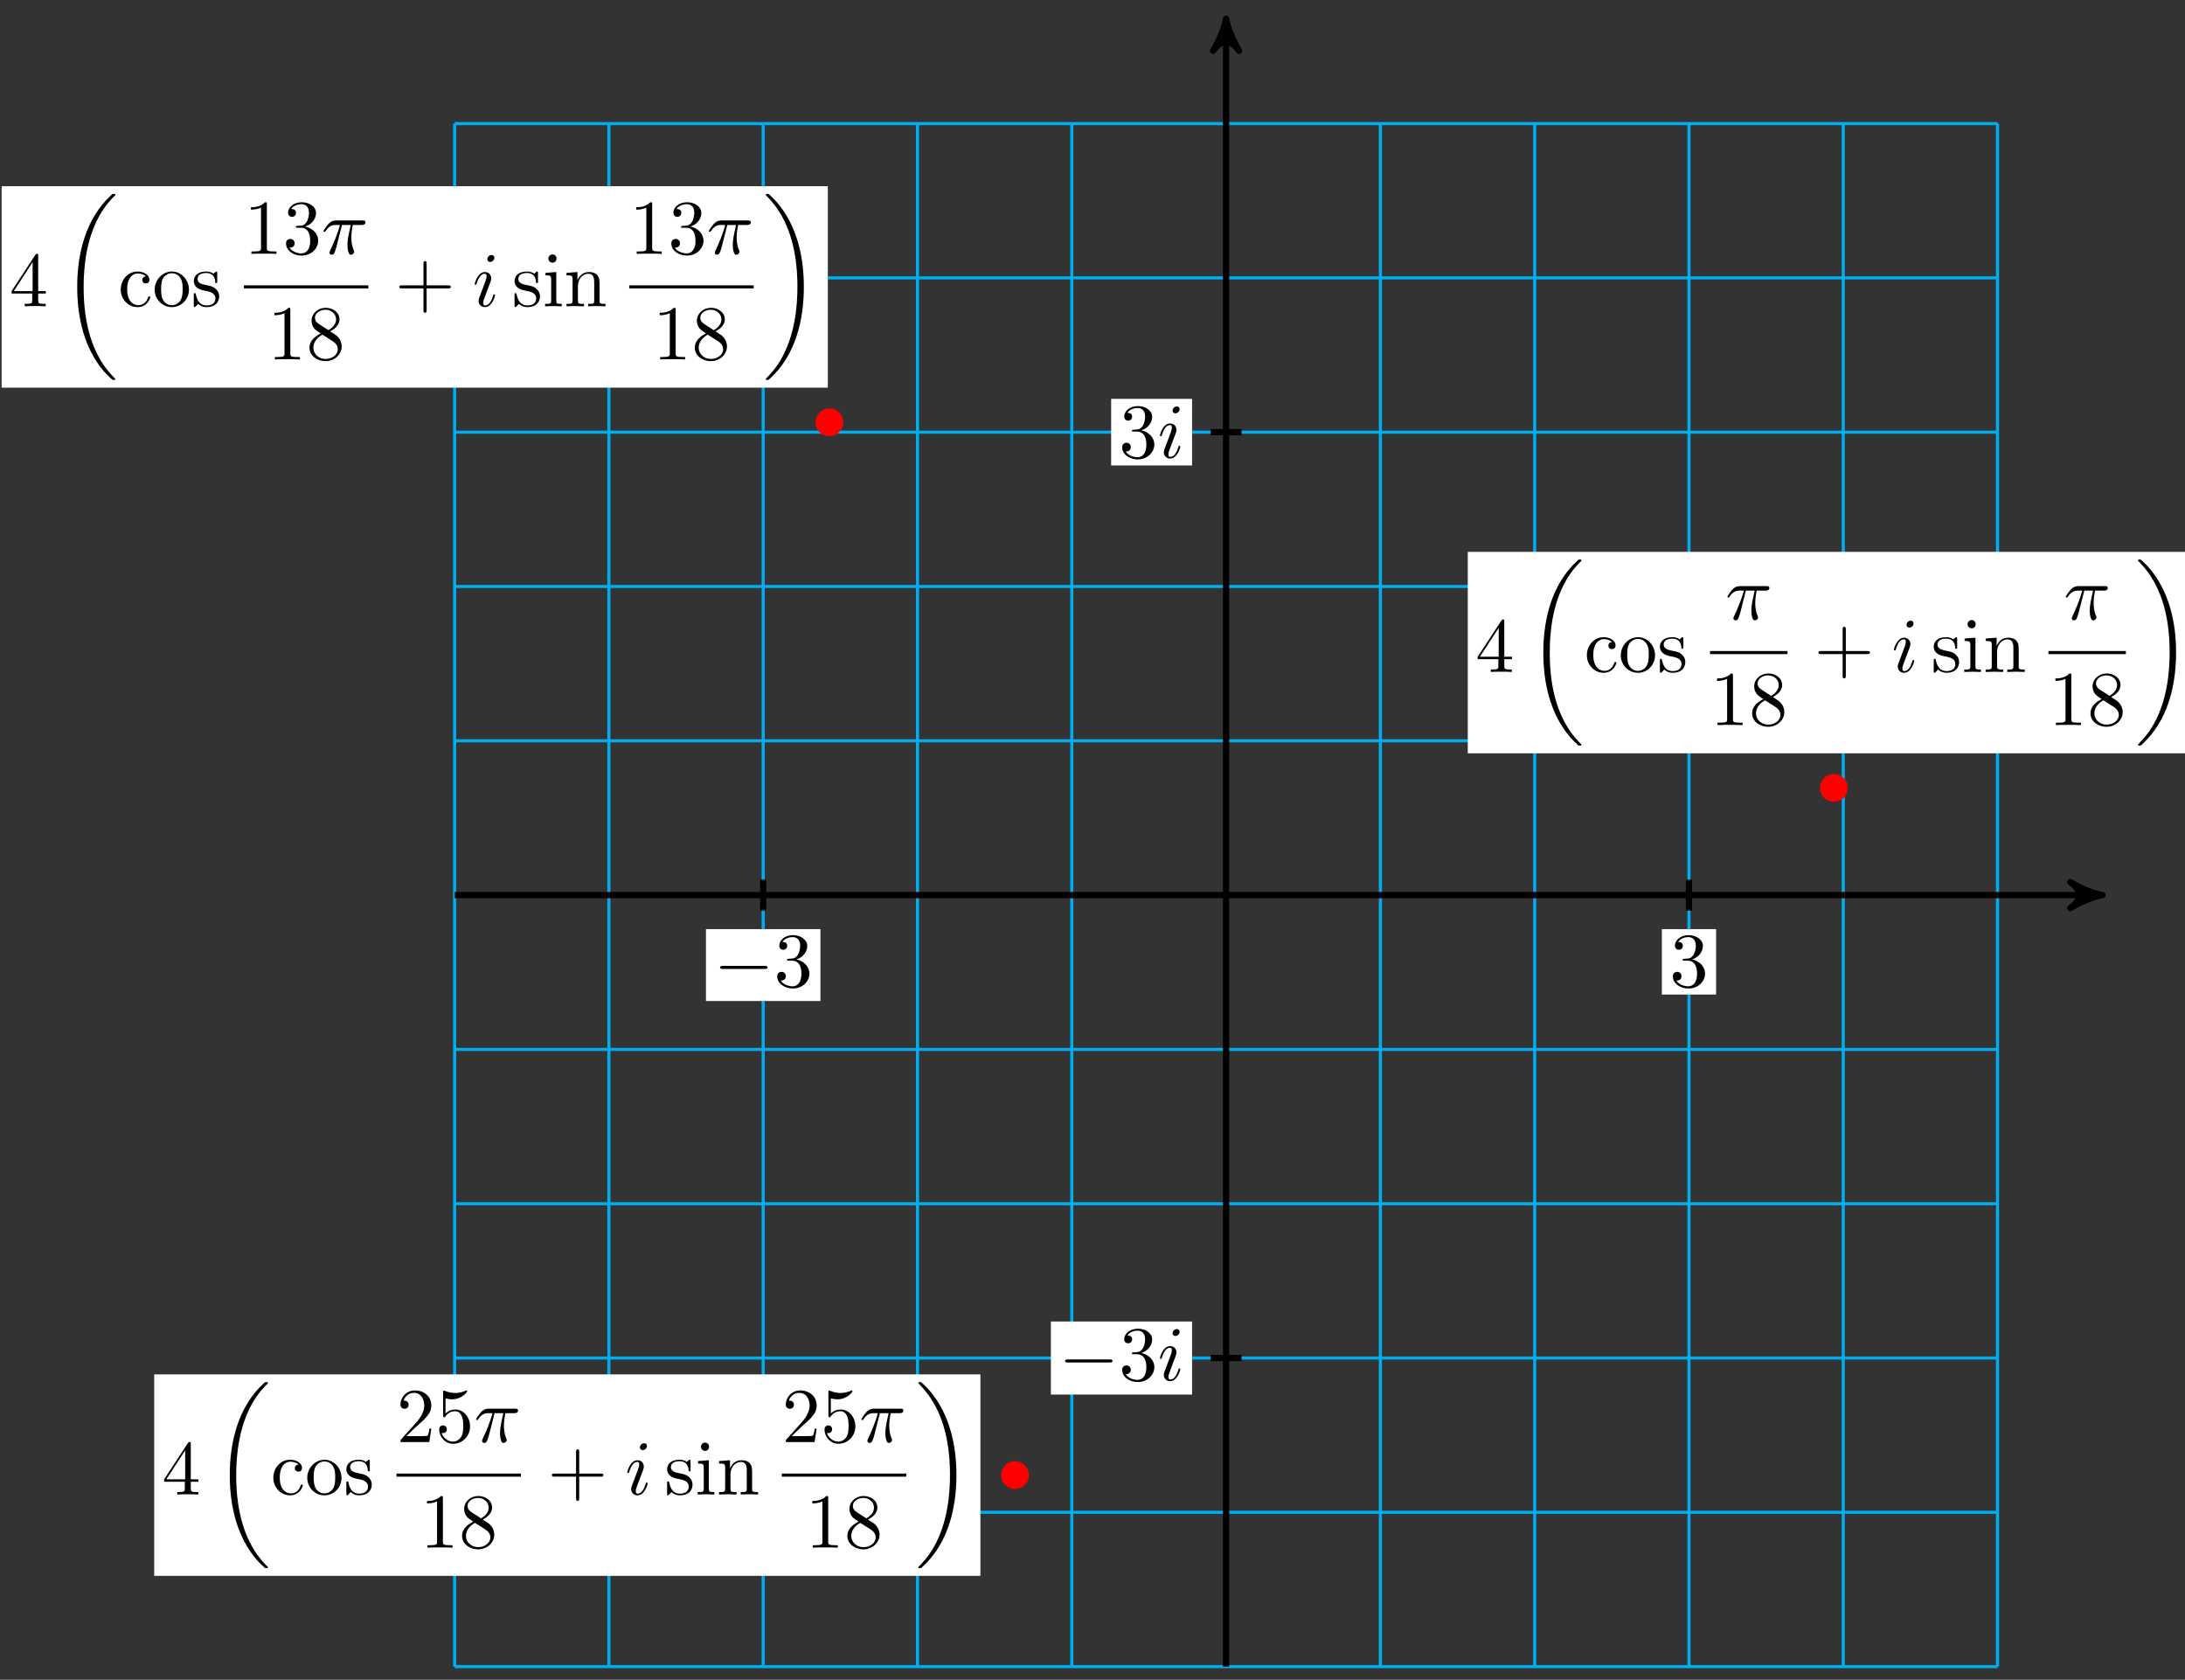 <?xml version="1.0" encoding="UTF-8"?>
<svg xmlns="http://www.w3.org/2000/svg" xmlns:xlink="http://www.w3.org/1999/xlink" width="281pt" height="216pt" viewBox="0 0 281 216" version="1.1">
<rect x="0" y="0" width="281" height="216" fill="#333333" stroke="none"/>
<defs>
<g>
<symbol overflow="visible" id="glyph0-0">
<path style="stroke:none;" d=""/>
</symbol>
<symbol overflow="visible" id="glyph0-1">
<path style="stroke:none;" d="M 2.891 -3.516 C 3.703 -3.781 4.281 -4.469 4.281 -5.266 C 4.281 -6.078 3.406 -6.641 2.453 -6.641 C 1.453 -6.641 0.688 -6.047 0.688 -5.281 C 0.688 -4.953 0.906 -4.766 1.203 -4.766 C 1.5 -4.766 1.703 -4.984 1.703 -5.281 C 1.703 -5.766 1.234 -5.766 1.094 -5.766 C 1.391 -6.266 2.047 -6.391 2.406 -6.391 C 2.828 -6.391 3.375 -6.172 3.375 -5.281 C 3.375 -5.156 3.344 -4.578 3.094 -4.141 C 2.797 -3.656 2.453 -3.625 2.203 -3.625 C 2.125 -3.609 1.891 -3.594 1.812 -3.594 C 1.734 -3.578 1.672 -3.562 1.672 -3.469 C 1.672 -3.359 1.734 -3.359 1.906 -3.359 L 2.344 -3.359 C 3.156 -3.359 3.531 -2.688 3.531 -1.703 C 3.531 -0.344 2.844 -0.062 2.406 -0.062 C 1.969 -0.062 1.219 -0.234 0.875 -0.812 C 1.219 -0.766 1.531 -0.984 1.531 -1.359 C 1.531 -1.719 1.266 -1.922 0.984 -1.922 C 0.734 -1.922 0.422 -1.781 0.422 -1.344 C 0.422 -0.438 1.344 0.219 2.438 0.219 C 3.656 0.219 4.562 -0.688 4.562 -1.703 C 4.562 -2.516 3.922 -3.297 2.891 -3.516 Z M 2.891 -3.516 "/>
</symbol>
<symbol overflow="visible" id="glyph0-2">
<path style="stroke:none;" d="M 2.938 -1.641 L 2.938 -0.781 C 2.938 -0.422 2.906 -0.312 2.172 -0.312 L 1.969 -0.312 L 1.969 0 C 2.375 -0.031 2.891 -0.031 3.312 -0.031 C 3.734 -0.031 4.25 -0.031 4.672 0 L 4.672 -0.312 L 4.453 -0.312 C 3.719 -0.312 3.703 -0.422 3.703 -0.781 L 3.703 -1.641 L 4.688 -1.641 L 4.688 -1.953 L 3.703 -1.953 L 3.703 -6.484 C 3.703 -6.688 3.703 -6.75 3.531 -6.75 C 3.453 -6.75 3.422 -6.75 3.344 -6.625 L 0.281 -1.953 L 0.281 -1.641 Z M 2.984 -1.953 L 0.562 -1.953 L 2.984 -5.672 Z M 2.984 -1.953 "/>
</symbol>
<symbol overflow="visible" id="glyph0-3">
<path style="stroke:none;" d="M 1.172 -2.172 C 1.172 -3.797 1.984 -4.219 2.516 -4.219 C 2.609 -4.219 3.234 -4.203 3.578 -3.844 C 3.172 -3.812 3.109 -3.516 3.109 -3.391 C 3.109 -3.125 3.297 -2.938 3.562 -2.938 C 3.828 -2.938 4.031 -3.094 4.031 -3.406 C 4.031 -4.078 3.266 -4.469 2.5 -4.469 C 1.25 -4.469 0.344 -3.391 0.344 -2.156 C 0.344 -0.875 1.328 0.109 2.484 0.109 C 3.812 0.109 4.141 -1.094 4.141 -1.188 C 4.141 -1.281 4.031 -1.281 4 -1.281 C 3.922 -1.281 3.891 -1.25 3.875 -1.188 C 3.594 -0.266 2.938 -0.141 2.578 -0.141 C 2.047 -0.141 1.172 -0.562 1.172 -2.172 Z M 1.172 -2.172 "/>
</symbol>
<symbol overflow="visible" id="glyph0-4">
<path style="stroke:none;" d="M 4.688 -2.141 C 4.688 -3.406 3.703 -4.469 2.5 -4.469 C 1.25 -4.469 0.281 -3.375 0.281 -2.141 C 0.281 -0.844 1.312 0.109 2.484 0.109 C 3.688 0.109 4.688 -0.875 4.688 -2.141 Z M 2.5 -0.141 C 2.062 -0.141 1.625 -0.344 1.359 -0.812 C 1.109 -1.25 1.109 -1.859 1.109 -2.219 C 1.109 -2.609 1.109 -3.141 1.344 -3.578 C 1.609 -4.031 2.078 -4.25 2.484 -4.25 C 2.922 -4.25 3.344 -4.031 3.609 -3.594 C 3.875 -3.172 3.875 -2.594 3.875 -2.219 C 3.875 -1.859 3.875 -1.312 3.656 -0.875 C 3.422 -0.422 2.984 -0.141 2.5 -0.141 Z M 2.5 -0.141 "/>
</symbol>
<symbol overflow="visible" id="glyph0-5">
<path style="stroke:none;" d="M 2.078 -1.938 C 2.297 -1.891 3.109 -1.734 3.109 -1.016 C 3.109 -0.516 2.766 -0.109 1.984 -0.109 C 1.141 -0.109 0.781 -0.672 0.594 -1.531 C 0.562 -1.656 0.562 -1.688 0.453 -1.688 C 0.328 -1.688 0.328 -1.625 0.328 -1.453 L 0.328 -0.125 C 0.328 0.047 0.328 0.109 0.438 0.109 C 0.484 0.109 0.5 0.094 0.688 -0.094 C 0.703 -0.109 0.703 -0.125 0.891 -0.312 C 1.328 0.094 1.781 0.109 1.984 0.109 C 3.125 0.109 3.594 -0.562 3.594 -1.281 C 3.594 -1.797 3.297 -2.109 3.172 -2.219 C 2.844 -2.547 2.453 -2.625 2.031 -2.703 C 1.469 -2.812 0.812 -2.938 0.812 -3.516 C 0.812 -3.875 1.062 -4.281 1.922 -4.281 C 3.016 -4.281 3.078 -3.375 3.094 -3.078 C 3.094 -2.984 3.188 -2.984 3.203 -2.984 C 3.344 -2.984 3.344 -3.031 3.344 -3.219 L 3.344 -4.234 C 3.344 -4.391 3.344 -4.469 3.234 -4.469 C 3.188 -4.469 3.156 -4.469 3.031 -4.344 C 3 -4.312 2.906 -4.219 2.859 -4.188 C 2.484 -4.469 2.078 -4.469 1.922 -4.469 C 0.703 -4.469 0.328 -3.797 0.328 -3.234 C 0.328 -2.891 0.484 -2.609 0.75 -2.391 C 1.078 -2.141 1.359 -2.078 2.078 -1.938 Z M 2.078 -1.938 "/>
</symbol>
<symbol overflow="visible" id="glyph0-6">
<path style="stroke:none;" d="M 2.938 -6.375 C 2.938 -6.625 2.938 -6.641 2.703 -6.641 C 2.078 -6 1.203 -6 0.891 -6 L 0.891 -5.688 C 1.094 -5.688 1.672 -5.688 2.188 -5.953 L 2.188 -0.781 C 2.188 -0.422 2.156 -0.312 1.266 -0.312 L 0.953 -0.312 L 0.953 0 C 1.297 -0.031 2.156 -0.031 2.562 -0.031 C 2.953 -0.031 3.828 -0.031 4.172 0 L 4.172 -0.312 L 3.859 -0.312 C 2.953 -0.312 2.938 -0.422 2.938 -0.781 Z M 2.938 -6.375 "/>
</symbol>
<symbol overflow="visible" id="glyph0-7">
<path style="stroke:none;" d="M 1.625 -4.562 C 1.172 -4.859 1.125 -5.188 1.125 -5.359 C 1.125 -5.969 1.781 -6.391 2.484 -6.391 C 3.203 -6.391 3.844 -5.875 3.844 -5.156 C 3.844 -4.578 3.453 -4.109 2.859 -3.766 Z M 3.078 -3.609 C 3.797 -3.984 4.281 -4.5 4.281 -5.156 C 4.281 -6.078 3.406 -6.641 2.5 -6.641 C 1.5 -6.641 0.688 -5.906 0.688 -4.969 C 0.688 -4.797 0.703 -4.344 1.125 -3.875 C 1.234 -3.766 1.609 -3.516 1.859 -3.344 C 1.281 -3.047 0.422 -2.5 0.422 -1.5 C 0.422 -0.453 1.438 0.219 2.484 0.219 C 3.609 0.219 4.562 -0.609 4.562 -1.672 C 4.562 -2.031 4.453 -2.484 4.062 -2.906 C 3.875 -3.109 3.719 -3.203 3.078 -3.609 Z M 2.078 -3.188 L 3.312 -2.406 C 3.594 -2.219 4.062 -1.922 4.062 -1.312 C 4.062 -0.578 3.312 -0.062 2.5 -0.062 C 1.641 -0.062 0.922 -0.672 0.922 -1.5 C 0.922 -2.078 1.234 -2.719 2.078 -3.188 Z M 2.078 -3.188 "/>
</symbol>
<symbol overflow="visible" id="glyph0-8">
<path style="stroke:none;" d="M 4.078 -2.297 L 6.859 -2.297 C 7 -2.297 7.188 -2.297 7.188 -2.5 C 7.188 -2.688 7 -2.688 6.859 -2.688 L 4.078 -2.688 L 4.078 -5.484 C 4.078 -5.625 4.078 -5.812 3.875 -5.812 C 3.672 -5.812 3.672 -5.625 3.672 -5.484 L 3.672 -2.688 L 0.891 -2.688 C 0.75 -2.688 0.562 -2.688 0.562 -2.5 C 0.562 -2.297 0.75 -2.297 0.891 -2.297 L 3.672 -2.297 L 3.672 0.5 C 3.672 0.641 3.672 0.828 3.875 0.828 C 4.078 0.828 4.078 0.641 4.078 0.5 Z M 4.078 -2.297 "/>
</symbol>
<symbol overflow="visible" id="glyph0-9">
<path style="stroke:none;" d="M 1.766 -4.406 L 0.375 -4.297 L 0.375 -3.984 C 1.016 -3.984 1.109 -3.922 1.109 -3.438 L 1.109 -0.75 C 1.109 -0.312 1 -0.312 0.328 -0.312 L 0.328 0 C 0.641 -0.016 1.188 -0.031 1.422 -0.031 C 1.781 -0.031 2.125 -0.016 2.469 0 L 2.469 -0.312 C 1.797 -0.312 1.766 -0.359 1.766 -0.75 Z M 1.797 -6.141 C 1.797 -6.453 1.562 -6.672 1.281 -6.672 C 0.969 -6.672 0.75 -6.406 0.75 -6.141 C 0.75 -5.875 0.969 -5.609 1.281 -5.609 C 1.562 -5.609 1.797 -5.828 1.797 -6.141 Z M 1.797 -6.141 "/>
</symbol>
<symbol overflow="visible" id="glyph0-10">
<path style="stroke:none;" d="M 1.094 -3.422 L 1.094 -0.75 C 1.094 -0.312 0.984 -0.312 0.312 -0.312 L 0.312 0 C 0.672 -0.016 1.172 -0.031 1.453 -0.031 C 1.703 -0.031 2.219 -0.016 2.562 0 L 2.562 -0.312 C 1.891 -0.312 1.781 -0.312 1.781 -0.75 L 1.781 -2.594 C 1.781 -3.625 2.5 -4.188 3.125 -4.188 C 3.766 -4.188 3.875 -3.656 3.875 -3.078 L 3.875 -0.75 C 3.875 -0.312 3.766 -0.312 3.094 -0.312 L 3.094 0 C 3.438 -0.016 3.953 -0.031 4.219 -0.031 C 4.469 -0.031 5 -0.016 5.328 0 L 5.328 -0.312 C 4.812 -0.312 4.562 -0.312 4.562 -0.609 L 4.562 -2.516 C 4.562 -3.375 4.562 -3.672 4.25 -4.031 C 4.109 -4.203 3.781 -4.406 3.203 -4.406 C 2.469 -4.406 2 -3.984 1.719 -3.359 L 1.719 -4.406 L 0.312 -4.297 L 0.312 -3.984 C 1.016 -3.984 1.094 -3.922 1.094 -3.422 Z M 1.094 -3.422 "/>
</symbol>
<symbol overflow="visible" id="glyph0-11">
<path style="stroke:none;" d="M 1.266 -0.766 L 2.328 -1.797 C 3.875 -3.172 4.469 -3.703 4.469 -4.703 C 4.469 -5.844 3.578 -6.641 2.359 -6.641 C 1.234 -6.641 0.5 -5.719 0.5 -4.828 C 0.5 -4.281 1 -4.281 1.031 -4.281 C 1.203 -4.281 1.547 -4.391 1.547 -4.812 C 1.547 -5.062 1.359 -5.328 1.016 -5.328 C 0.938 -5.328 0.922 -5.328 0.891 -5.312 C 1.109 -5.969 1.656 -6.328 2.234 -6.328 C 3.141 -6.328 3.562 -5.516 3.562 -4.703 C 3.562 -3.906 3.078 -3.125 2.516 -2.5 L 0.609 -0.375 C 0.5 -0.266 0.5 -0.234 0.5 0 L 4.203 0 L 4.469 -1.734 L 4.234 -1.734 C 4.172 -1.438 4.109 -1 4 -0.844 C 3.938 -0.766 3.281 -0.766 3.062 -0.766 Z M 1.266 -0.766 "/>
</symbol>
<symbol overflow="visible" id="glyph0-12">
<path style="stroke:none;" d="M 4.469 -2 C 4.469 -3.188 3.656 -4.188 2.578 -4.188 C 2.109 -4.188 1.672 -4.031 1.312 -3.672 L 1.312 -5.625 C 1.516 -5.562 1.844 -5.5 2.156 -5.5 C 3.391 -5.5 4.094 -6.406 4.094 -6.531 C 4.094 -6.594 4.062 -6.641 3.984 -6.641 C 3.984 -6.641 3.953 -6.641 3.906 -6.609 C 3.703 -6.516 3.219 -6.312 2.547 -6.312 C 2.156 -6.312 1.688 -6.391 1.219 -6.594 C 1.141 -6.625 1.125 -6.625 1.109 -6.625 C 1 -6.625 1 -6.547 1 -6.391 L 1 -3.438 C 1 -3.266 1 -3.188 1.141 -3.188 C 1.219 -3.188 1.234 -3.203 1.281 -3.266 C 1.391 -3.422 1.75 -3.969 2.562 -3.969 C 3.078 -3.969 3.328 -3.516 3.406 -3.328 C 3.562 -2.953 3.594 -2.578 3.594 -2.078 C 3.594 -1.719 3.594 -1.125 3.344 -0.703 C 3.109 -0.312 2.734 -0.062 2.281 -0.062 C 1.562 -0.062 0.984 -0.594 0.812 -1.172 C 0.844 -1.172 0.875 -1.156 0.984 -1.156 C 1.312 -1.156 1.484 -1.406 1.484 -1.641 C 1.484 -1.891 1.312 -2.141 0.984 -2.141 C 0.844 -2.141 0.5 -2.062 0.5 -1.609 C 0.5 -0.75 1.188 0.219 2.297 0.219 C 3.453 0.219 4.469 -0.734 4.469 -2 Z M 4.469 -2 "/>
</symbol>
<symbol overflow="visible" id="glyph1-0">
<path style="stroke:none;" d=""/>
</symbol>
<symbol overflow="visible" id="glyph1-1">
<path style="stroke:none;" d="M 6.562 -2.297 C 6.734 -2.297 6.922 -2.297 6.922 -2.5 C 6.922 -2.688 6.734 -2.688 6.562 -2.688 L 1.172 -2.688 C 1 -2.688 0.828 -2.688 0.828 -2.5 C 0.828 -2.297 1 -2.297 1.172 -2.297 Z M 6.562 -2.297 "/>
</symbol>
<symbol overflow="visible" id="glyph2-0">
<path style="stroke:none;" d=""/>
</symbol>
<symbol overflow="visible" id="glyph2-1">
<path style="stroke:none;" d="M 2.828 -6.234 C 2.828 -6.438 2.688 -6.594 2.469 -6.594 C 2.188 -6.594 1.922 -6.328 1.922 -6.062 C 1.922 -5.875 2.062 -5.703 2.297 -5.703 C 2.531 -5.703 2.828 -5.938 2.828 -6.234 Z M 2.078 -2.484 C 2.188 -2.766 2.188 -2.797 2.297 -3.062 C 2.375 -3.266 2.422 -3.406 2.422 -3.594 C 2.422 -4.031 2.109 -4.406 1.609 -4.406 C 0.672 -4.406 0.297 -2.953 0.297 -2.875 C 0.297 -2.766 0.391 -2.766 0.406 -2.766 C 0.516 -2.766 0.516 -2.797 0.562 -2.953 C 0.844 -3.891 1.234 -4.188 1.578 -4.188 C 1.656 -4.188 1.828 -4.188 1.828 -3.875 C 1.828 -3.656 1.75 -3.453 1.719 -3.344 C 1.641 -3.094 1.188 -1.938 1.031 -1.5 C 0.922 -1.25 0.797 -0.922 0.797 -0.703 C 0.797 -0.234 1.141 0.109 1.609 0.109 C 2.547 0.109 2.922 -1.328 2.922 -1.422 C 2.922 -1.531 2.828 -1.531 2.797 -1.531 C 2.703 -1.531 2.703 -1.5 2.656 -1.344 C 2.469 -0.719 2.141 -0.109 1.641 -0.109 C 1.469 -0.109 1.391 -0.203 1.391 -0.438 C 1.391 -0.688 1.453 -0.828 1.688 -1.438 Z M 2.078 -2.484 "/>
</symbol>
<symbol overflow="visible" id="glyph2-2">
<path style="stroke:none;" d="M 2.641 -3.719 L 3.766 -3.719 C 3.438 -2.25 3.344 -1.812 3.344 -1.141 C 3.344 -1 3.344 -0.734 3.422 -0.391 C 3.531 0.047 3.641 0.109 3.781 0.109 C 3.984 0.109 4.203 -0.062 4.203 -0.266 C 4.203 -0.328 4.203 -0.344 4.141 -0.484 C 3.844 -1.203 3.844 -1.859 3.844 -2.141 C 3.844 -2.656 3.922 -3.203 4.031 -3.719 L 5.156 -3.719 C 5.297 -3.719 5.656 -3.719 5.656 -4.062 C 5.656 -4.297 5.438 -4.297 5.25 -4.297 L 1.906 -4.297 C 1.688 -4.297 1.312 -4.297 0.875 -3.828 C 0.531 -3.438 0.266 -2.984 0.266 -2.938 C 0.266 -2.922 0.266 -2.828 0.391 -2.828 C 0.469 -2.828 0.484 -2.875 0.547 -2.953 C 1.031 -3.719 1.609 -3.719 1.812 -3.719 L 2.375 -3.719 C 2.062 -2.516 1.531 -1.312 1.109 -0.406 C 1.031 -0.25 1.031 -0.234 1.031 -0.156 C 1.031 0.031 1.188 0.109 1.312 0.109 C 1.609 0.109 1.688 -0.172 1.812 -0.531 C 1.953 -1 1.953 -1.016 2.078 -1.516 Z M 2.641 -3.719 "/>
</symbol>
<symbol overflow="visible" id="glyph3-0">
<path style="stroke:none;" d=""/>
</symbol>
<symbol overflow="visible" id="glyph3-1">
<path style="stroke:none;" d="M 6.984 23.422 C 6.984 23.375 6.953 23.359 6.938 23.328 C 6.562 22.953 5.906 22.297 5.234 21.219 C 3.625 18.641 2.906 15.406 2.906 11.562 C 2.906 8.875 3.266 5.422 4.906 2.453 C 5.688 1.031 6.516 0.219 6.953 -0.219 C 6.984 -0.25 6.984 -0.266 6.984 -0.297 C 6.984 -0.406 6.906 -0.406 6.766 -0.406 C 6.625 -0.406 6.609 -0.406 6.453 -0.25 C 3.125 2.797 2.078 7.359 2.078 11.547 C 2.078 15.469 2.969 19.422 5.5 22.406 C 5.703 22.625 6.078 23.031 6.484 23.391 C 6.609 23.516 6.625 23.516 6.766 23.516 C 6.906 23.516 6.984 23.516 6.984 23.422 Z M 6.984 23.422 "/>
</symbol>
<symbol overflow="visible" id="glyph3-2">
<path style="stroke:none;" d="M 5.25 11.562 C 5.25 7.641 4.359 3.703 1.828 0.719 C 1.625 0.484 1.25 0.078 0.844 -0.281 C 0.719 -0.406 0.703 -0.406 0.562 -0.406 C 0.438 -0.406 0.344 -0.406 0.344 -0.297 C 0.344 -0.266 0.391 -0.219 0.406 -0.203 C 0.75 0.156 1.422 0.828 2.094 1.906 C 3.703 4.469 4.422 7.719 4.422 11.547 C 4.422 14.234 4.062 17.688 2.422 20.672 C 1.641 22.078 0.812 22.906 0.391 23.328 C 0.375 23.359 0.344 23.391 0.344 23.422 C 0.344 23.516 0.438 23.516 0.562 23.516 C 0.703 23.516 0.719 23.516 0.875 23.359 C 4.203 20.328 5.25 15.766 5.25 11.562 Z M 5.25 11.562 "/>
</symbol>
</g>
</defs>
<g id="surface1">
<path style="fill:none;stroke-width:0.399;stroke-linecap:butt;stroke-linejoin:miter;stroke:rgb(0%,67.839%,93.729%);stroke-opacity:1;stroke-miterlimit:10;" d="M -99.211 -99.213 L 99.212 -99.213 M -99.211 -79.37 L 99.212 -79.37 M -99.211 -59.527 L 99.212 -59.527 M -99.211 -39.687 L 99.212 -39.687 M -99.211 -19.844 L 99.212 -19.844 M -99.211 -0.001 L 99.212 -0.001 M -99.211 19.843 L 99.212 19.843 M -99.211 39.686 L 99.212 39.686 M -99.211 59.529 L 99.212 59.529 M -99.211 79.369 L 99.212 79.369 M -99.211 99.208 L 99.212 99.208 M -99.211 -99.213 L -99.211 99.212 M -79.372 -99.213 L -79.372 99.212 M -59.529 -99.213 L -59.529 99.212 M -39.686 -99.213 L -39.686 99.212 M -19.843 -99.213 L -19.843 99.212 M 0 -99.213 L 0 99.212 M 19.844 -99.213 L 19.844 99.212 M 39.687 -99.213 L 39.687 99.212 M 59.53 -99.213 L 59.53 99.212 M 79.369 -99.213 L 79.369 99.212 M 99.208 -99.213 L 99.208 99.212 " transform="matrix(1,0,0,-1,157.679,115.101)"/>
<path style="fill:none;stroke-width:0.797;stroke-linecap:butt;stroke-linejoin:miter;stroke:rgb(0%,0%,0%);stroke-opacity:1;stroke-miterlimit:10;" d="M -99.211 -0.001 L 111.669 -0.001 " transform="matrix(1,0,0,-1,157.679,115.101)"/>
<path style="fill-rule:nonzero;fill:rgb(0%,0%,0%);fill-opacity:1;stroke-width:0.797;stroke-linecap:butt;stroke-linejoin:round;stroke:rgb(0%,0%,0%);stroke-opacity:1;stroke-miterlimit:10;" d="M 1.035 -0.001 C -0.258 0.257 -1.554 0.777 -3.109 1.683 C -1.554 0.519 -1.554 -0.516 -3.109 -1.684 C -1.554 -0.778 -0.258 -0.258 1.035 -0.001 Z M 1.035 -0.001 " transform="matrix(1,0,0,-1,269.351,115.101)"/>
<path style="fill:none;stroke-width:0.797;stroke-linecap:butt;stroke-linejoin:miter;stroke:rgb(0%,0%,0%);stroke-opacity:1;stroke-miterlimit:10;" d="M 0 -99.213 L 0 111.669 " transform="matrix(1,0,0,-1,157.679,115.101)"/>
<path style="fill-rule:nonzero;fill:rgb(0%,0%,0%);fill-opacity:1;stroke-width:0.797;stroke-linecap:butt;stroke-linejoin:round;stroke:rgb(0%,0%,0%);stroke-opacity:1;stroke-miterlimit:10;" d="M 1.036 -0 C -0.257 0.257 -1.554 0.777 -3.109 1.683 C -1.554 0.519 -1.554 -0.52 -3.109 -1.684 C -1.554 -0.778 -0.257 -0.258 1.036 -0 Z M 1.036 -0 " transform="matrix(0,-1,-1,0,157.679,3.43)"/>
<path style="fill:none;stroke-width:0.797;stroke-linecap:butt;stroke-linejoin:miter;stroke:rgb(0%,0%,0%);stroke-opacity:1;stroke-miterlimit:10;" d="M 59.53 1.984 L 59.53 -1.985 " transform="matrix(1,0,0,-1,157.679,115.101)"/>
<path style=" stroke:none;fill-rule:nonzero;fill:rgb(100%,100%,100%);fill-opacity:1;" d="M 213.723 127.891 L 220.695 127.891 L 220.695 119.477 L 213.723 119.477 Z M 213.723 127.891 "/>
<g style="fill:rgb(0%,0%,0%);fill-opacity:1;">
  <use xlink:href="#glyph0-1" x="214.718" y="126.893"/>
</g>
<path style="fill:none;stroke-width:0.797;stroke-linecap:butt;stroke-linejoin:miter;stroke:rgb(0%,0%,0%);stroke-opacity:1;stroke-miterlimit:10;" d="M -59.529 1.984 L -59.529 -1.985 " transform="matrix(1,0,0,-1,157.679,115.101)"/>
<path style=" stroke:none;fill-rule:nonzero;fill:rgb(100%,100%,100%);fill-opacity:1;" d="M 90.789 128.719 L 105.512 128.719 L 105.512 119.477 L 90.789 119.477 Z M 90.789 128.719 "/>
<g style="fill:rgb(0%,0%,0%);fill-opacity:1;">
  <use xlink:href="#glyph1-1" x="91.784" y="126.893"/>
</g>
<g style="fill:rgb(0%,0%,0%);fill-opacity:1;">
  <use xlink:href="#glyph0-1" x="99.534" y="126.893"/>
</g>
<path style="fill:none;stroke-width:0.797;stroke-linecap:butt;stroke-linejoin:miter;stroke:rgb(0%,0%,0%);stroke-opacity:1;stroke-miterlimit:10;" d="M 1.985 59.529 L -1.984 59.529 " transform="matrix(1,0,0,-1,157.679,115.101)"/>
<path style=" stroke:none;fill-rule:nonzero;fill:rgb(100%,100%,100%);fill-opacity:1;" d="M 142.898 59.852 L 153.305 59.852 L 153.305 51.289 L 142.898 51.289 Z M 142.898 59.852 "/>
<g style="fill:rgb(0%,0%,0%);fill-opacity:1;">
  <use xlink:href="#glyph0-1" x="143.894" y="58.857"/>
</g>
<g style="fill:rgb(0%,0%,0%);fill-opacity:1;">
  <use xlink:href="#glyph2-1" x="148.875" y="58.857"/>
</g>
<path style="fill:none;stroke-width:0.797;stroke-linecap:butt;stroke-linejoin:miter;stroke:rgb(0%,0%,0%);stroke-opacity:1;stroke-miterlimit:10;" d="M 1.985 -59.527 L -1.984 -59.527 " transform="matrix(1,0,0,-1,157.679,115.101)"/>
<path style=" stroke:none;fill-rule:nonzero;fill:rgb(100%,100%,100%);fill-opacity:1;" d="M 135.148 179.328 L 153.305 179.328 L 153.305 169.934 L 135.148 169.934 Z M 135.148 179.328 "/>
<g style="fill:rgb(0%,0%,0%);fill-opacity:1;">
  <use xlink:href="#glyph1-1" x="136.145" y="177.5"/>
</g>
<g style="fill:rgb(0%,0%,0%);fill-opacity:1;">
  <use xlink:href="#glyph0-1" x="143.894" y="177.5"/>
</g>
<g style="fill:rgb(0%,0%,0%);fill-opacity:1;">
  <use xlink:href="#glyph2-1" x="148.875" y="177.5"/>
</g>
<path style="fill-rule:nonzero;fill:rgb(100%,0%,0%);fill-opacity:1;stroke-width:0.399;stroke-linecap:butt;stroke-linejoin:miter;stroke:rgb(100%,0%,0%);stroke-opacity:1;stroke-miterlimit:10;" d="M 79.752 13.78 C 79.752 14.659 79.041 15.37 78.166 15.37 C 77.287 15.37 76.58 14.659 76.58 13.78 C 76.58 12.905 77.287 12.194 78.166 12.194 C 79.041 12.194 79.752 12.905 79.752 13.78 Z M 79.752 13.78 " transform="matrix(1,0,0,-1,157.679,115.101)"/>
<path style=" stroke:none;fill-rule:nonzero;fill:rgb(100%,100%,100%);fill-opacity:1;" d="M 188.762 96.867 L 282.934 96.867 L 282.934 70.965 L 188.762 70.965 Z M 188.762 96.867 "/>
<g style="fill:rgb(0%,0%,0%);fill-opacity:1;">
  <use xlink:href="#glyph0-2" x="189.756" y="86.406"/>
</g>
<g style="fill:rgb(0%,0%,0%);fill-opacity:1;">
  <use xlink:href="#glyph3-1" x="196.398" y="72.359"/>
</g>
<g style="fill:rgb(0%,0%,0%);fill-opacity:1;">
  <use xlink:href="#glyph0-3" x="203.733" y="86.406"/>
  <use xlink:href="#glyph0-4" x="208.16" y="86.406"/>
  <use xlink:href="#glyph0-5" x="213.142" y="86.406"/>
</g>
<g style="fill:rgb(0%,0%,0%);fill-opacity:1;">
  <use xlink:href="#glyph2-2" x="221.89" y="79.667"/>
</g>
<path style="fill:none;stroke-width:0.399;stroke-linecap:butt;stroke-linejoin:miter;stroke:rgb(0%,0%,0%);stroke-opacity:1;stroke-miterlimit:10;" d="M 273.843 -96.615 L 283.807 -96.615 " transform="matrix(1,0,0,-1,-53.925,-12.699)"/>
<g style="fill:rgb(0%,0%,0%);fill-opacity:1;">
  <use xlink:href="#glyph0-6" x="219.927" y="93.241"/>
  <use xlink:href="#glyph0-7" x="224.909" y="93.241"/>
</g>
<g style="fill:rgb(0%,0%,0%);fill-opacity:1;">
  <use xlink:href="#glyph0-8" x="233.3" y="86.406"/>
</g>
<g style="fill:rgb(0%,0%,0%);fill-opacity:1;">
  <use xlink:href="#glyph2-1" x="243.263" y="86.406"/>
</g>
<g style="fill:rgb(0%,0%,0%);fill-opacity:1;">
  <use xlink:href="#glyph0-5" x="248.356" y="86.406"/>
  <use xlink:href="#glyph0-9" x="252.285" y="86.406"/>
  <use xlink:href="#glyph0-10" x="255.053" y="86.406"/>
</g>
<g style="fill:rgb(0%,0%,0%);fill-opacity:1;">
  <use xlink:href="#glyph2-2" x="265.408" y="79.667"/>
</g>
<path style="fill:none;stroke-width:0.399;stroke-linecap:butt;stroke-linejoin:miter;stroke:rgb(0%,0%,0%);stroke-opacity:1;stroke-miterlimit:10;" d="M 317.361 -96.615 L 327.321 -96.615 " transform="matrix(1,0,0,-1,-53.925,-12.699)"/>
<g style="fill:rgb(0%,0%,0%);fill-opacity:1;">
  <use xlink:href="#glyph0-6" x="263.443" y="93.241"/>
  <use xlink:href="#glyph0-7" x="268.425" y="93.241"/>
</g>
<g style="fill:rgb(0%,0%,0%);fill-opacity:1;">
  <use xlink:href="#glyph3-2" x="274.603" y="72.359"/>
</g>
<path style="fill-rule:nonzero;fill:rgb(100%,0%,0%);fill-opacity:1;stroke-width:0.399;stroke-linecap:butt;stroke-linejoin:miter;stroke:rgb(100%,0%,0%);stroke-opacity:1;stroke-miterlimit:10;" d="M -49.432 60.799 C -49.432 61.678 -50.143 62.389 -51.018 62.389 C -51.897 62.389 -52.607 61.678 -52.607 60.799 C -52.607 59.924 -51.897 59.213 -51.018 59.213 C -50.143 59.213 -49.432 59.924 -49.432 60.799 Z M -49.432 60.799 " transform="matrix(1,0,0,-1,157.679,115.101)"/>
<path style=" stroke:none;fill-rule:nonzero;fill:rgb(100%,100%,100%);fill-opacity:1;" d="M 0.211 49.848 L 106.461 49.848 L 106.461 23.945 L 0.211 23.945 Z M 0.211 49.848 "/>
<g style="fill:rgb(0%,0%,0%);fill-opacity:1;">
  <use xlink:href="#glyph0-2" x="1.209" y="39.386"/>
</g>
<g style="fill:rgb(0%,0%,0%);fill-opacity:1;">
  <use xlink:href="#glyph3-1" x="7.851" y="25.339"/>
</g>
<g style="fill:rgb(0%,0%,0%);fill-opacity:1;">
  <use xlink:href="#glyph0-3" x="15.185" y="39.386"/>
  <use xlink:href="#glyph0-4" x="19.613" y="39.386"/>
  <use xlink:href="#glyph0-5" x="24.594" y="39.386"/>
</g>
<g style="fill:rgb(0%,0%,0%);fill-opacity:1;">
  <use xlink:href="#glyph0-6" x="31.38" y="32.647"/>
  <use xlink:href="#glyph0-1" x="36.361" y="32.647"/>
</g>
<g style="fill:rgb(0%,0%,0%);fill-opacity:1;">
  <use xlink:href="#glyph2-2" x="41.343" y="32.647"/>
</g>
<path style="fill:none;stroke-width:0.399;stroke-linecap:butt;stroke-linejoin:miter;stroke:rgb(0%,0%,0%);stroke-opacity:1;stroke-miterlimit:10;" d="M 273.843 -96.611 L 289.843 -96.611 " transform="matrix(1,0,0,-1,-242.473,-59.719)"/>
<g style="fill:rgb(0%,0%,0%);fill-opacity:1;">
  <use xlink:href="#glyph0-6" x="34.399" y="46.221"/>
  <use xlink:href="#glyph0-7" x="39.38" y="46.221"/>
</g>
<g style="fill:rgb(0%,0%,0%);fill-opacity:1;">
  <use xlink:href="#glyph0-8" x="50.789" y="39.386"/>
</g>
<g style="fill:rgb(0%,0%,0%);fill-opacity:1;">
  <use xlink:href="#glyph2-1" x="60.751" y="39.386"/>
</g>
<g style="fill:rgb(0%,0%,0%);fill-opacity:1;">
  <use xlink:href="#glyph0-5" x="65.845" y="39.386"/>
  <use xlink:href="#glyph0-9" x="69.774" y="39.386"/>
  <use xlink:href="#glyph0-10" x="72.542" y="39.386"/>
</g>
<g style="fill:rgb(0%,0%,0%);fill-opacity:1;">
  <use xlink:href="#glyph0-6" x="80.933" y="32.647"/>
  <use xlink:href="#glyph0-1" x="85.914" y="32.647"/>
</g>
<g style="fill:rgb(0%,0%,0%);fill-opacity:1;">
  <use xlink:href="#glyph2-2" x="90.896" y="32.647"/>
</g>
<path style="fill:none;stroke-width:0.399;stroke-linecap:butt;stroke-linejoin:miter;stroke:rgb(0%,0%,0%);stroke-opacity:1;stroke-miterlimit:10;" d="M 323.397 -96.611 L 339.396 -96.611 " transform="matrix(1,0,0,-1,-242.473,-59.719)"/>
<g style="fill:rgb(0%,0%,0%);fill-opacity:1;">
  <use xlink:href="#glyph0-6" x="83.951" y="46.221"/>
  <use xlink:href="#glyph0-7" x="88.933" y="46.221"/>
</g>
<g style="fill:rgb(0%,0%,0%);fill-opacity:1;">
  <use xlink:href="#glyph3-2" x="98.129" y="25.339"/>
</g>
<path style="fill-rule:nonzero;fill:rgb(100%,0%,0%);fill-opacity:1;stroke-width:0.399;stroke-linecap:butt;stroke-linejoin:miter;stroke:rgb(100%,0%,0%);stroke-opacity:1;stroke-miterlimit:10;" d="M -25.557 -74.585 C -25.557 -73.706 -26.268 -72.995 -27.147 -72.995 C -28.022 -72.995 -28.733 -73.706 -28.733 -74.585 C -28.733 -75.46 -28.022 -76.171 -27.147 -76.171 C -26.268 -76.171 -25.557 -75.46 -25.557 -74.585 Z M -25.557 -74.585 " transform="matrix(1,0,0,-1,157.679,115.101)"/>
<path style=" stroke:none;fill-rule:nonzero;fill:rgb(100%,100%,100%);fill-opacity:1;" d="M 19.832 202.641 L 126.082 202.641 L 126.082 176.734 L 19.832 176.734 Z M 19.832 202.641 "/>
<g style="fill:rgb(0%,0%,0%);fill-opacity:1;">
  <use xlink:href="#glyph0-2" x="20.83" y="192.178"/>
</g>
<g style="fill:rgb(0%,0%,0%);fill-opacity:1;">
  <use xlink:href="#glyph3-1" x="27.472" y="178.13"/>
</g>
<g style="fill:rgb(0%,0%,0%);fill-opacity:1;">
  <use xlink:href="#glyph0-3" x="34.807" y="192.178"/>
  <use xlink:href="#glyph0-4" x="39.234" y="192.178"/>
  <use xlink:href="#glyph0-5" x="44.216" y="192.178"/>
</g>
<g style="fill:rgb(0%,0%,0%);fill-opacity:1;">
  <use xlink:href="#glyph0-11" x="51.001" y="185.438"/>
  <use xlink:href="#glyph0-12" x="55.983" y="185.438"/>
</g>
<g style="fill:rgb(0%,0%,0%);fill-opacity:1;">
  <use xlink:href="#glyph2-2" x="60.964" y="185.438"/>
</g>
<path style="fill:none;stroke-width:0.399;stroke-linecap:butt;stroke-linejoin:miter;stroke:rgb(0%,0%,0%);stroke-opacity:1;stroke-miterlimit:10;" d="M 273.843 -96.613 L 289.842 -96.613 " transform="matrix(1,0,0,-1,-222.851,93.073)"/>
<g style="fill:rgb(0%,0%,0%);fill-opacity:1;">
  <use xlink:href="#glyph0-6" x="54.02" y="199.012"/>
  <use xlink:href="#glyph0-7" x="59.002" y="199.012"/>
</g>
<g style="fill:rgb(0%,0%,0%);fill-opacity:1;">
  <use xlink:href="#glyph0-8" x="70.411" y="192.178"/>
</g>
<g style="fill:rgb(0%,0%,0%);fill-opacity:1;">
  <use xlink:href="#glyph2-1" x="80.373" y="192.178"/>
</g>
<g style="fill:rgb(0%,0%,0%);fill-opacity:1;">
  <use xlink:href="#glyph0-5" x="85.466" y="192.178"/>
  <use xlink:href="#glyph0-9" x="89.396" y="192.178"/>
  <use xlink:href="#glyph0-10" x="92.163" y="192.178"/>
</g>
<g style="fill:rgb(0%,0%,0%);fill-opacity:1;">
  <use xlink:href="#glyph0-11" x="100.555" y="185.438"/>
  <use xlink:href="#glyph0-12" x="105.536" y="185.438"/>
</g>
<g style="fill:rgb(0%,0%,0%);fill-opacity:1;">
  <use xlink:href="#glyph2-2" x="110.518" y="185.438"/>
</g>
<path style="fill:none;stroke-width:0.399;stroke-linecap:butt;stroke-linejoin:miter;stroke:rgb(0%,0%,0%);stroke-opacity:1;stroke-miterlimit:10;" d="M 323.396 -96.613 L 339.396 -96.613 " transform="matrix(1,0,0,-1,-222.851,93.073)"/>
<g style="fill:rgb(0%,0%,0%);fill-opacity:1;">
  <use xlink:href="#glyph0-6" x="103.573" y="199.012"/>
  <use xlink:href="#glyph0-7" x="108.554" y="199.012"/>
</g>
<g style="fill:rgb(0%,0%,0%);fill-opacity:1;">
  <use xlink:href="#glyph3-2" x="117.75" y="178.13"/>
</g>
</g>
</svg>
